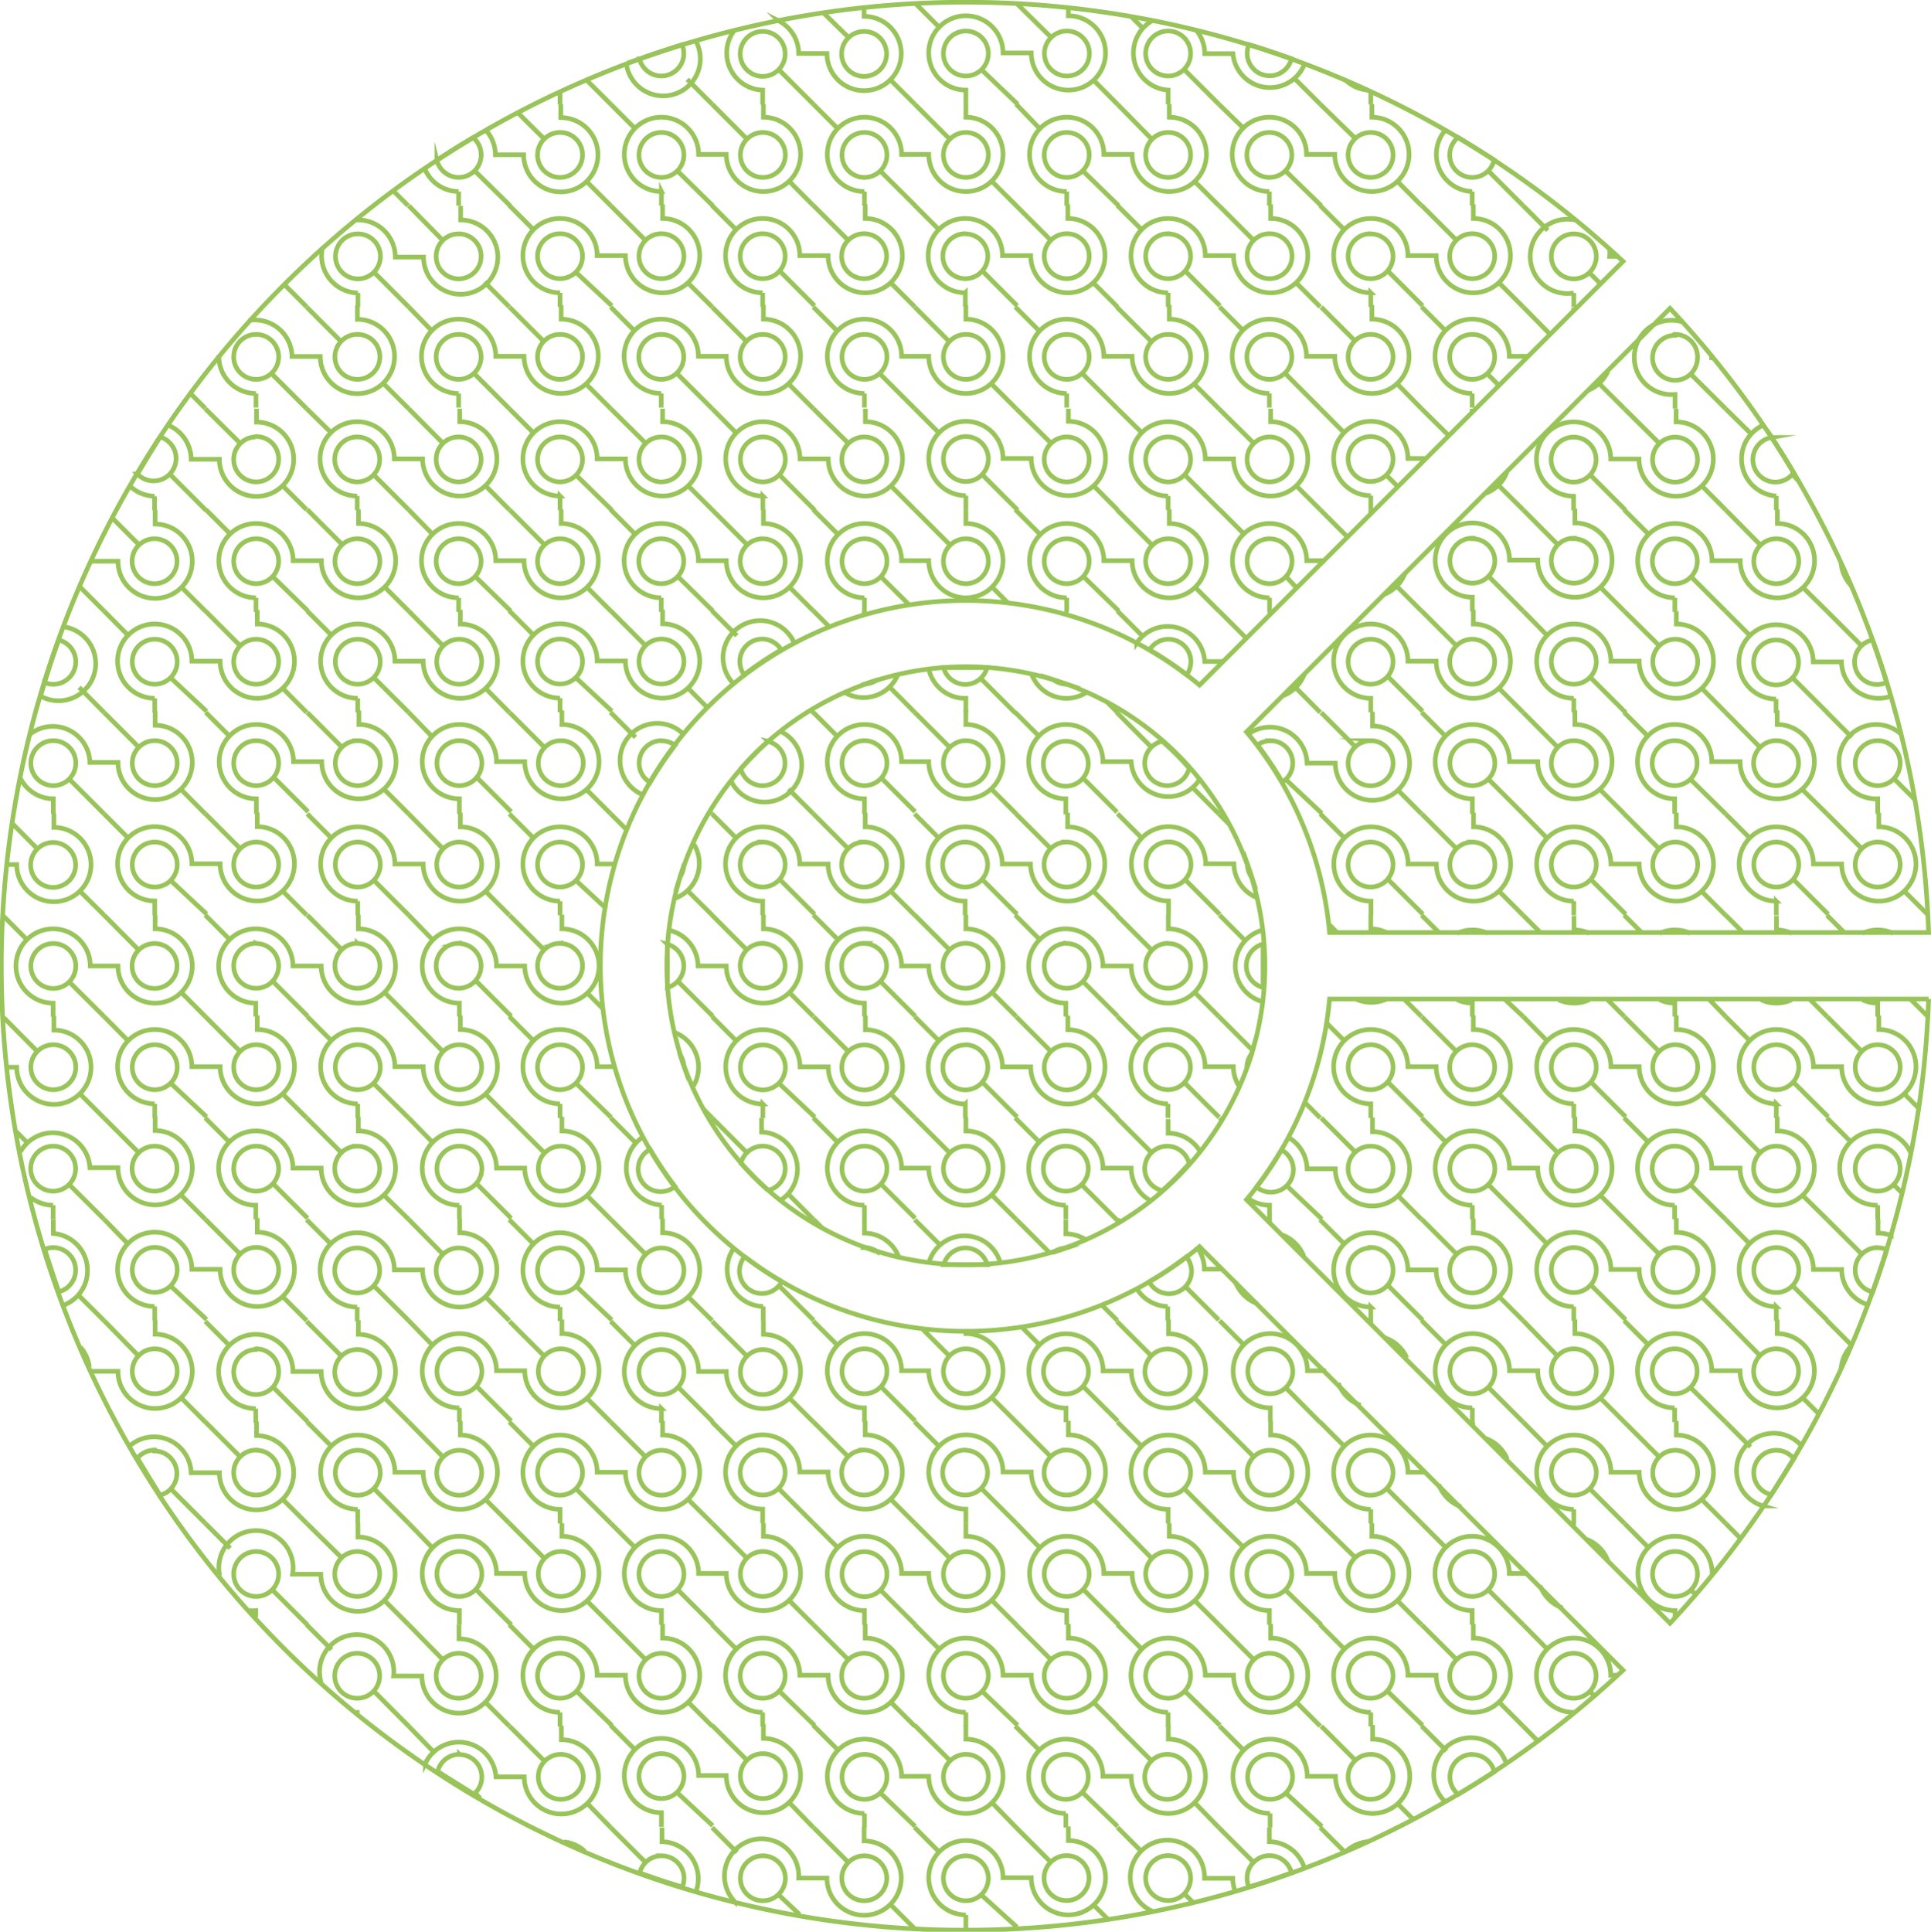 <svg xmlns="http://www.w3.org/2000/svg" viewBox="0 0 103.96 103.99"><defs><style>.cls-1,.cls-2{fill:none;stroke:#99c45a;stroke-miterlimit:22.93;stroke-width:0.25px;}.cls-1{fill-rule:evenodd;}</style></defs><title>green-big</title><g id="Слой_2" data-name="Слой 2"><g id="Layer_1" data-name="Layer 1"><path class="cls-1" d="M40.61,40.61A16.1,16.1,0,1,1,35.9,52a16,16,0,0,1,4.71-11.38Zm-25.3-25.3a51.87,51.87,0,0,1,72.07-1.24L64.58,36.88a19.67,19.67,0,1,0,0,30.23L87.38,89.91a51.87,51.87,0,0,1-72.07-74.6Zm74.6,1.29a51.68,51.68,0,0,1,13.92,33.6H71.58a19.58,19.58,0,0,0-4.47-10.8L89.91,16.6Zm13.92,37.18a51.67,51.67,0,0,1-13.92,33.6L67.11,64.58a19.58,19.58,0,0,0,4.47-10.8Z"/><path class="cls-1" d="M38.34,5.61,37,4.27m-2.57-1.1a1.21,1.21,0,1,0,2.29-.76q-1.16.36-2.29.76ZM30.15,5.61V4.93m3.57-1.5a2,2,0,1,0,3.73-1.24M32.88,5.61,31.57,4.3"/><path class="cls-1" d="M49.25,5.61,47.91,4.27M45.67,2,44.33.69m2.19,1a1.21,1.21,0,1,0,1.21,1.21,1.21,1.21,0,0,0-1.21-1.21Zm-5.46,0a1.21,1.21,0,1,0,1.21,1.21,1.21,1.21,0,0,0-1.21-1.21Zm0,3.94V4.85a2,2,0,0,1-1.52-3.22m2.36-.52A2,2,0,0,1,43,2.88h1.52a2,2,0,1,0,2-2V.41m-2.73,5.2L41.92,3.74"/><path class="cls-1" d="M60.16,5.61,58.83,4.27M56.58,2,54.75.2M50.59,1.49,49.29.19m8.15,1.48a1.21,1.21,0,1,0,1.21,1.21,1.21,1.21,0,0,0-1.21-1.21ZM52,1.67a1.21,1.21,0,1,0,1.21,1.21A1.21,1.21,0,0,0,52,1.67Zm0,3.94V4.85a2,2,0,1,1,2-2h1.52a2,2,0,1,0,2-2V.41m-2.73,5.2L52.83,3.74"/><path class="cls-1" d="M71.08,5.61,69.74,4.27M61.5,1.49,60.89.88M67.24,2.4a1.21,1.21,0,1,0,2.29.76q-1.13-.41-2.29-.76Zm-4.35-.73A1.21,1.21,0,1,0,64.1,2.88a1.21,1.21,0,0,0-1.21-1.21Zm0,3.94V4.85a2,2,0,0,1-.83-3.75m2.34.52a2,2,0,0,1,.46,1.27h1.52a2,2,0,0,0,3.86.54M65.62,5.61,63.75,3.74"/><path class="cls-1" d="M73.8,5.61V4.92m-.16-.07a2,2,0,0,1-1.19-.53"/><line class="cls-2" x1="16.51" y1="16.52" x2="15.31" y2="15.32"/><line class="cls-2" x1="21.97" y1="11.07" x2="21.17" y2="10.27"/><path class="cls-1" d="M27.42,16.52l-1.34-1.34m-2.25-2.25L22,11.07m2.73,1.52A1.21,1.21,0,1,0,25.9,13.8a1.2,1.2,0,0,0-1.21-1.21Zm-5.46,0a1.21,1.21,0,1,0,1.21,1.21,1.21,1.21,0,0,0-1.21-1.21Zm0,3.94v-.76a2,2,0,0,1-1.93-2.33m1.87-1.6h.07a2,2,0,0,1,2,2h1.52a2,2,0,1,0,2-2v-.76M22,16.52l-1.87-1.87"/><path class="cls-1" d="M32.88,11.07,31.54,9.73M29.3,7.48,27.87,6.06m2.28,1.07a1.21,1.21,0,1,0,1.21,1.21,1.2,1.2,0,0,0-1.21-1.21Zm-6.63,1.5a1.21,1.21,0,1,0,1.95-1.22q-1,.59-1.95,1.22Zm1.17,2.44v-.76a2,2,0,0,1-1.83-1.24M26.15,7a2,2,0,0,1,.52,1.33h1.52a2,2,0,1,0,2-2V5.61m-2.73,5.46L25.55,9.19"/><path class="cls-1" d="M38.34,16.52,37,15.19m-2.25-2.25-1.87-1.87M28.76,12.4l-1.34-1.34m8.19,1.52a1.21,1.21,0,1,0,1.21,1.21,1.21,1.21,0,0,0-1.21-1.21Zm-5.46,0a1.21,1.21,0,1,0,1.21,1.21,1.21,1.21,0,0,0-1.21-1.21Zm0,3.94v-.76a2,2,0,1,1,2-2h1.52a2,2,0,1,0,2-2v-.76m-2.73,5.46L31,14.65"/><path class="cls-1" d="M43.79,11.07,42.46,9.73M40.21,7.48,38.34,5.61M34.22,6.95,32.88,5.61m8.19,1.52a1.21,1.21,0,1,0,1.21,1.21,1.21,1.21,0,0,0-1.21-1.21Zm-5.46,0a1.21,1.21,0,1,0,1.21,1.21,1.21,1.21,0,0,0-1.21-1.21Zm0,3.94v-.76a2,2,0,1,1,2-2H39.1a2,2,0,1,0,2-2V5.61m-2.73,5.46L36.46,9.19"/><path class="cls-1" d="M49.25,16.52l-1.34-1.34m-2.25-2.25-1.87-1.87M39.67,12.4l-1.34-1.34m8.19,1.52a1.21,1.21,0,1,0,1.21,1.21,1.21,1.21,0,0,0-1.21-1.21Zm-5.46,0a1.21,1.21,0,1,0,1.21,1.21,1.21,1.21,0,0,0-1.21-1.21Zm0,3.94v-.76a2,2,0,1,1,2-2h1.52a2,2,0,1,0,2-2v-.76m-2.73,5.46-1.87-1.87"/><path class="cls-1" d="M54.71,11.07,53.37,9.73M51.12,7.48,49.25,5.61M45.13,6.95,43.79,5.61M52,7.13a1.21,1.21,0,1,0,1.21,1.21A1.21,1.21,0,0,0,52,7.13Zm-5.46,0a1.21,1.21,0,1,0,1.21,1.21,1.21,1.21,0,0,0-1.21-1.21Zm0,3.94v-.76a2,2,0,1,1,2-2H50a2,2,0,1,0,2-2V5.61m-2.73,5.46L47.38,9.19"/><path class="cls-1" d="M60.16,16.52l-1.34-1.34m-2.25-2.25-1.87-1.87M50.59,12.4l-1.34-1.34m8.18,1.52a1.21,1.21,0,1,0,1.21,1.21,1.2,1.2,0,0,0-1.21-1.21Zm-5.46,0a1.21,1.21,0,1,0,1.21,1.21A1.21,1.21,0,0,0,52,12.59Zm0,3.94v-.76a2,2,0,1,1,2-2h1.52a2,2,0,1,0,2-2v-.76m-2.73,5.46-1.87-1.87"/><path class="cls-1" d="M65.62,11.07,64.28,9.73M62,7.48,60.16,5.61M56,6.95,54.71,5.61m8.18,1.52A1.21,1.21,0,1,0,64.1,8.34a1.2,1.2,0,0,0-1.21-1.21Zm-5.46,0a1.21,1.21,0,1,0,1.21,1.21,1.21,1.21,0,0,0-1.21-1.21Zm0,3.94v-.76a2,2,0,1,1,2-2h1.52a2,2,0,1,0,2-2V5.61m-2.73,5.46L58.29,9.19"/><path class="cls-1" d="M71.08,16.52l-1.34-1.34m-2.25-2.25-1.87-1.87M61.5,12.4l-1.34-1.34m8.19,1.52a1.21,1.21,0,1,0,1.21,1.21,1.2,1.2,0,0,0-1.21-1.21Zm-5.46,0A1.21,1.21,0,1,0,64.1,13.8a1.21,1.21,0,0,0-1.21-1.21Zm0,3.94v-.76a2,2,0,1,1,2-2h1.52a2,2,0,1,0,2-2v-.76m-2.73,5.46-1.87-1.87"/><path class="cls-1" d="M76.53,11.07,75.2,9.73M73,7.48,71.08,5.61M67,6.95,65.62,5.61M73.8,7.13A1.21,1.21,0,1,0,75,8.34,1.2,1.2,0,0,0,73.8,7.13Zm-5.46,0a1.21,1.21,0,1,0,1.21,1.21,1.21,1.21,0,0,0-1.21-1.21Zm0,3.94v-.76a2,2,0,1,1,2-2h1.52a2,2,0,1,0,2-2V5.61m-2.73,5.46L69.2,9.19"/><path class="cls-1" d="M82,16.52l-1.34-1.34m-2.25-2.25-1.87-1.87M72.41,12.4l-1.34-1.34m8.19,1.52a1.21,1.21,0,1,0,1.21,1.21,1.21,1.21,0,0,0-1.21-1.21Zm-5.46,0A1.21,1.21,0,1,0,75,13.8a1.21,1.21,0,0,0-1.21-1.21Zm0,3.94v-.76a2,2,0,1,1,2-2h1.52a2,2,0,1,0,2-2v-.76m-2.73,5.46-1.87-1.87"/><path class="cls-1" d="M78.5,7.4a1.21,1.21,0,1,0,1.94,1.21Q79.49,8,78.5,7.4Zm.76,3.67v-.76A2,2,0,0,1,77.82,7M82,11.07,80.12,9.19"/><path class="cls-1" d="M83.33,12.4,82,11.07m2.73,1.52a1.21,1.21,0,1,0,1.21,1.21,1.21,1.21,0,0,0-1.21-1.21Zm0,3.94v-.76a2,2,0,1,1,0-3.94h.1m1.83,1.57a2,2,0,0,1,0,.4h.4m-.9,1.47-.62-.62"/><line class="cls-2" x1="11.05" y1="21.98" x2="10.26" y2="21.19"/><path class="cls-1" d="M16.51,27.44,15.17,26.1m-2.25-2.25L11.05,22m2.73,1.52A1.21,1.21,0,1,0,15,24.71a1.2,1.2,0,0,0-1.21-1.21Zm-6.38,2a1.21,1.21,0,1,0,1.22-2q-.63,1-1.22,2Zm.92,1.95v-.76A2,2,0,0,1,7,26.17m2.06-3.28a2,2,0,0,1,1.23,1.83h1.52a2,2,0,1,0,2-2V22m-2.73,5.46L9.18,25.56"/><path class="cls-1" d="M22,22l-1.34-1.34M18.38,18.4l-1.87-1.87M19.24,18a1.21,1.21,0,1,0,1.21,1.21A1.2,1.2,0,0,0,19.24,18Zm-5.46,0A1.21,1.21,0,1,0,15,19.25,1.21,1.21,0,0,0,13.78,18Zm0,3.94v-.76a2,2,0,0,1-2-2s0,0,0-.06m1.61-1.87a2,2,0,0,1,2.33,1.94h1.52a2,2,0,1,0,2-2v-.76M16.51,22l-1.87-1.87"/><path class="cls-1" d="M27.42,27.44,26.09,26.1m-2.25-2.25L22,22m-4.12,1.34L16.51,22m8.18,1.52a1.21,1.21,0,1,0,1.21,1.21,1.21,1.21,0,0,0-1.21-1.21Zm-5.46,0a1.21,1.21,0,1,0,1.21,1.21,1.21,1.21,0,0,0-1.21-1.21Zm0,3.94v-.76a2,2,0,1,1,2-2h1.52a2,2,0,1,0,2-2V22M22,27.44l-1.87-1.87"/><path class="cls-1" d="M32.88,22l-1.34-1.34M29.3,18.4l-1.87-1.87M23.3,17.86,22,16.52M30.15,18a1.21,1.21,0,1,0,1.21,1.21A1.2,1.2,0,0,0,30.15,18Zm-5.46,0a1.21,1.21,0,1,0,1.21,1.21A1.21,1.21,0,0,0,24.69,18Zm0,3.94v-.76a2,2,0,1,1,2-2h1.52a2,2,0,1,0,2-2v-.76M27.42,22l-1.87-1.87"/><path class="cls-1" d="M38.34,27.44,37,26.1m-2.25-2.25L32.88,22m-4.12,1.34L27.42,22m8.19,1.52a1.21,1.21,0,1,0,1.21,1.21,1.21,1.21,0,0,0-1.21-1.21Zm-5.46,0a1.21,1.21,0,1,0,1.21,1.21,1.21,1.21,0,0,0-1.21-1.21Zm0,3.94v-.76a2,2,0,1,1,2-2h1.52a2,2,0,1,0,2-2V22m-2.73,5.46L31,25.56"/><path class="cls-1" d="M43.79,22l-1.34-1.34M40.21,18.4l-1.87-1.87m-4.12,1.34-1.34-1.34M41.06,18a1.21,1.21,0,1,0,1.21,1.21A1.21,1.21,0,0,0,41.06,18Zm-5.46,0a1.21,1.21,0,1,0,1.21,1.21A1.21,1.21,0,0,0,35.61,18Zm0,3.94v-.76a2,2,0,1,1,2-2H39.1a2,2,0,1,0,2-2v-.76M38.34,22l-1.87-1.87"/><path class="cls-1" d="M49.25,27.44,47.91,26.1m-2.25-2.25L43.79,22m-4.12,1.34L38.34,22m8.19,1.52a1.21,1.21,0,1,0,1.21,1.21,1.21,1.21,0,0,0-1.21-1.21Zm-5.46,0a1.21,1.21,0,1,0,1.21,1.21,1.21,1.21,0,0,0-1.21-1.21Zm0,3.94v-.76a2,2,0,1,1,2-2h1.52a2,2,0,1,0,2-2V22m-2.73,5.46-1.87-1.87"/><path class="cls-1" d="M54.71,22l-1.34-1.34M51.12,18.4l-1.87-1.87m-4.12,1.34-1.34-1.34M52,18a1.21,1.21,0,1,0,1.21,1.21A1.2,1.2,0,0,0,52,18Zm-5.46,0a1.21,1.21,0,1,0,1.21,1.21A1.21,1.21,0,0,0,46.52,18Zm0,3.94v-.76a2,2,0,1,1,2-2H50a2,2,0,1,0,2-2v-.76M49.25,22l-1.87-1.87"/><path class="cls-1" d="M60.16,27.44,58.83,26.1m-2.25-2.25L54.71,22m-4.12,1.34L49.25,22m8.18,1.52a1.21,1.21,0,1,0,1.21,1.21,1.21,1.21,0,0,0-1.21-1.21ZM52,23.5a1.21,1.21,0,1,0,1.21,1.21A1.21,1.21,0,0,0,52,23.5Zm0,3.94v-.76a2,2,0,1,1,2-2h1.52a2,2,0,1,0,2-2V22m-2.73,5.46-1.87-1.87"/><path class="cls-1" d="M65.62,22l-1.34-1.34M62,18.4l-1.87-1.87M56,17.86l-1.34-1.34M62.89,18a1.21,1.21,0,1,0,1.21,1.21A1.21,1.21,0,0,0,62.89,18Zm-5.46,0a1.21,1.21,0,1,0,1.21,1.21A1.21,1.21,0,0,0,57.43,18Zm0,3.94v-.76a2,2,0,1,1,2-2h1.52a2,2,0,1,0,2-2v-.76M60.16,22l-1.87-1.87"/><path class="cls-1" d="M71.08,27.44,69.74,26.1m-2.25-2.25L65.62,22M61.5,23.32,60.16,22m8.19,1.52a1.21,1.21,0,1,0,1.21,1.21,1.21,1.21,0,0,0-1.21-1.21Zm-5.46,0a1.21,1.21,0,1,0,1.21,1.21,1.21,1.21,0,0,0-1.21-1.21Zm0,3.94v-.76a2,2,0,1,1,2-2h1.52a2,2,0,1,0,2-2V22m-2.73,5.46-1.87-1.87"/><path class="cls-1" d="M76.53,22,75.2,20.64M73,18.4l-1.87-1.87M67,17.86l-1.34-1.34M73.8,18A1.21,1.21,0,1,0,75,19.25,1.21,1.21,0,0,0,73.8,18Zm-5.46,0a1.21,1.21,0,1,0,1.21,1.21A1.21,1.21,0,0,0,68.35,18Zm0,3.94v-.76a2,2,0,1,1,2-2h1.52a2,2,0,1,0,2-2v-.76M71.08,22,69.2,20.11"/><path class="cls-1" d="M82,27.44,80.65,26.1M78,23.45,76.53,22m-4.12,1.34L71.08,22M73.8,23.5A1.21,1.21,0,1,0,75,24.71,1.21,1.21,0,0,0,73.8,23.5Zm0,3.94v-.76a2,2,0,1,1,2-2h1M80,26.55a2,2,0,0,0,1.13-1.13M79.26,22.2V22m-4,4.2-.62-.62"/><path class="cls-1" d="M87.45,22l-1.34-1.34M83.46,18,82,16.52m-4.12,1.34-1.34-1.34M79.26,18a1.21,1.21,0,1,0,1.21,1.21A1.21,1.21,0,0,0,79.26,18Zm0,3.94v-.76a2,2,0,1,1,2-2h1m3.22,1.84A2,2,0,0,0,86.56,20m-1.84-3.22v-.21m-4,4.2-.62-.62"/><path class="cls-1" d="M92.9,27.44,91.57,26.1m-2.25-2.25L87.45,22m-4.12,1.34-.06-.06m6.91.25a1.21,1.21,0,1,0,1.21,1.21,1.21,1.21,0,0,0-1.21-1.21Zm-5.46,0a1.21,1.21,0,1,0,1.21,1.21,1.21,1.21,0,0,0-1.21-1.21Zm0,3.94v-.76a2,2,0,1,1,2-2h1.52a2,2,0,1,0,2-2V22m-2.73,5.46-1.87-1.87"/><path class="cls-1" d="M88.78,17.86l-.06-.06m1.46.25a1.21,1.21,0,1,0,1.21,1.21A1.21,1.21,0,0,0,90.18,18Zm0,3.94v-.76a2,2,0,1,1,.4-3.9m1.57,1.82s0,.07,0,.11h.08M92.9,22,91,20.11"/><path class="cls-1" d="M94.24,23.32,92.9,22m2.46,1.55a1.21,1.21,0,1,0,1.12,2l.09-.1q-.59-1-1.21-1.94Zm.27,3.91v-.76a2,2,0,0,1-.71-3.81m1.92,3-.36-.36"/><path class="cls-1" d="M5.6,38.35,4.26,37M2.4,36.74a1.21,1.21,0,1,0,.76-2.29q-.41,1.13-.76,2.29Zm-.22.73a2,2,0,1,0,1.24-3.73"/><path class="cls-1" d="M11.05,32.89,9.72,31.56M7.47,29.31,6.05,27.89M8.32,29a1.21,1.21,0,1,0,1.21,1.21A1.21,1.21,0,0,0,8.32,29Zm-3.4,1.21H6.35a2,2,0,1,0,2-2v-.76M5.6,32.89l-1.3-1.3"/><path class="cls-1" d="M16.51,38.35,15.17,37m-2.25-2.25-1.87-1.87M6.93,34.23,5.6,32.89m8.19,1.52A1.21,1.21,0,1,0,15,35.62a1.21,1.21,0,0,0-1.21-1.21Zm-5.46,0a1.21,1.21,0,1,0,1.21,1.21,1.21,1.21,0,0,0-1.21-1.21Zm0,3.94v-.76a2,2,0,1,1,2-2h1.52a2,2,0,1,0,2-2v-.76m-2.73,5.46L9.18,36.48"/><path class="cls-1" d="M22,32.89l-1.34-1.34m-2.25-2.25-1.87-1.87m-4.12,1.34-1.34-1.34M19.24,29a1.21,1.21,0,1,0,1.21,1.21A1.21,1.21,0,0,0,19.24,29Zm-5.46,0A1.21,1.21,0,1,0,15,30.17,1.21,1.21,0,0,0,13.78,29Zm0,3.94v-.76a2,2,0,1,1,2-2h1.52a2,2,0,1,0,2-2v-.76m-2.73,5.46L14.64,31"/><path class="cls-1" d="M27.42,38.35,26.09,37m-2.25-2.25L22,32.89m-4.12,1.34-1.34-1.34m8.18,1.52a1.21,1.21,0,1,0,1.21,1.21,1.21,1.21,0,0,0-1.21-1.21Zm-5.46,0a1.21,1.21,0,1,0,1.21,1.21,1.21,1.21,0,0,0-1.21-1.21Zm0,3.94v-.76a2,2,0,1,1,2-2h1.52a2,2,0,1,0,2-2v-.76M22,38.35l-1.87-1.87"/><path class="cls-1" d="M32.88,32.89l-1.34-1.34M29.3,29.31l-1.87-1.87M23.3,28.77,22,27.44M30.15,29a1.21,1.21,0,1,0,1.21,1.21A1.2,1.2,0,0,0,30.15,29Zm-5.46,0a1.21,1.21,0,1,0,1.21,1.21A1.21,1.21,0,0,0,24.69,29Zm0,3.94v-.76a2,2,0,1,1,2-2h1.52a2,2,0,1,0,2-2v-.76m-2.73,5.46L25.55,31"/><path class="cls-1" d="M38.08,38.09,37,37m-2.25-2.25-1.87-1.87m-4.12,1.34-1.34-1.34m8.19,1.52a1.21,1.21,0,1,0,1.21,1.21,1.21,1.21,0,0,0-1.21-1.21Zm-5.46,0a1.21,1.21,0,1,0,1.21,1.21,1.21,1.21,0,0,0-1.21-1.21Zm0,3.94v-.76a2,2,0,1,1,2-2h1.52a2,2,0,1,0,2-2v-.76m-2.73,5.46L31,36.48"/><path class="cls-1" d="M43.79,32.89l-1.34-1.34m-2.25-2.25-1.87-1.87m-4.12,1.34-1.34-1.34M41.06,29a1.21,1.21,0,1,0,1.21,1.21A1.21,1.21,0,0,0,41.06,29Zm-5.46,0a1.21,1.21,0,1,0,1.21,1.21A1.21,1.21,0,0,0,35.61,29Zm0,3.94v-.76a2,2,0,1,1,2-2H39.1a2,2,0,1,0,2-2v-.76m-2.73,5.46L36.46,31"/><path class="cls-1" d="M49.25,38.35,47.91,37m-3.27-3.27-.85-.85m-4.12,1.34-1.34-1.34m8.24,3.94.63-.21a1.2,1.2,0,0,1-.63.21Zm-5.51-2.42a1.21,1.21,0,0,0-1,1.92,19.68,19.68,0,0,1,2-1.34,1.21,1.21,0,0,0-1-.58Zm-1.57,2.4a2,2,0,1,1,3.27-2.19m2.69,2.65a2,2,0,0,0,2.91-1M46.52,33.1v-.2m-2.73,5.46-.13-.13"/><path class="cls-1" d="M54.27,32.46l-.9-.9m-2.25-2.25-1.87-1.87m-4.12,1.34-1.34-1.34M52,29a1.21,1.21,0,1,0,1.21,1.21A1.21,1.21,0,0,0,52,29Zm-5.46,0a1.21,1.21,0,1,0,1.21,1.21A1.21,1.21,0,0,0,46.52,29Zm0,3.94v-.76a2,2,0,1,1,2-2H50a2,2,0,1,0,2-2v-.76m-3.06,5.13L47.38,31"/><path class="cls-1" d="M60.16,38.35l-.53-.53m-8.82-1.88q.59,0,1.18,0t1.15,0a1.21,1.21,0,0,1-2.34,0Zm5.92.66.69.23a1.2,1.2,0,0,1-.69-.23ZM52,38.35v-.76A2,2,0,0,1,50,36m5.54.29a2,2,0,0,0,2.93,1m-1.08-4.18v-.19m-2.73,5.46-1.87-1.87"/><path class="cls-1" d="M65.62,32.89l-1.34-1.34M62,29.31l-1.87-1.87M56,28.77l-1.34-1.34M62.89,29a1.21,1.21,0,1,0,1.21,1.21A1.2,1.2,0,0,0,62.89,29Zm-5.46,0a1.21,1.21,0,1,0,1.21,1.21A1.21,1.21,0,0,0,57.43,29Zm0,3.94v-.76a2,2,0,1,1,2-2h1.52a2,2,0,1,0,2-2v-.76m-2.73,5.46L58.29,31"/><path class="cls-1" d="M71.08,38.35,69.74,37m-2.65-2.65-1.47-1.47M61.5,34.23l-1.34-1.34m2.73,1.52a1.21,1.21,0,0,0-1,.57,19.73,19.73,0,0,1,2,1.34,1.21,1.21,0,0,0-1-1.91Zm-1.69.2a2,2,0,0,1,3.66,1h1m3.22,1.84a2,2,0,0,0,1.13-1.13m-1.84-3.22v-.21"/><path class="cls-1" d="M76.53,32.89,75.2,31.56m-2.65-2.65-1.47-1.47M67,28.77l-1.34-1.34M68.35,29a1.21,1.21,0,1,0,1.21,1.21A1.21,1.21,0,0,0,68.35,29Zm0,3.94v-.76a2,2,0,1,1,2-2h1M74.51,32a2,2,0,0,0,1.13-1.13M73.8,27.65v-.21m-4,4.2L69.2,31"/><path class="cls-1" d="M82,38.35,80.65,37m-2.25-2.25-1.87-1.87m-4.12,1.34-.06-.06m6.91.25a1.21,1.21,0,1,0,1.21,1.21,1.21,1.21,0,0,0-1.21-1.21Zm-5.46,0A1.21,1.21,0,1,0,75,35.62a1.21,1.21,0,0,0-1.21-1.21Zm0,3.94v-.76a2,2,0,1,1,2-2h1.52a2,2,0,1,0,2-2v-.76m-2.73,5.46-1.87-1.87"/><path class="cls-1" d="M87.45,32.9l-1.34-1.34m-2.25-2.25L82,27.44m-4.12,1.34-.06-.06m6.91.25a1.21,1.21,0,1,0,1.21,1.21A1.21,1.21,0,0,0,84.72,29Zm-5.46,0a1.21,1.21,0,1,0,1.21,1.21A1.21,1.21,0,0,0,79.26,29Zm0,3.94v-.76a2,2,0,1,1,2-2h1.52a2,2,0,1,0,2-2v-.76M82,32.89,80.12,31"/><path class="cls-1" d="M92.9,38.35,91.57,37m-2.25-2.25L87.45,32.9m-4.12,1.34L82,32.89m8.19,1.52a1.21,1.21,0,1,0,1.21,1.21,1.21,1.21,0,0,0-1.21-1.21Zm-5.46,0a1.21,1.21,0,1,0,1.21,1.21,1.21,1.21,0,0,0-1.21-1.21Zm0,3.94v-.76a2,2,0,1,1,2-2h1.52a2,2,0,1,0,2-2V32.9m-2.73,5.46-1.87-1.87"/><path class="cls-1" d="M98.36,32.9,97,31.56m-2.25-2.25L92.9,27.44m-4.12,1.34-1.34-1.34M95.63,29a1.21,1.21,0,1,0,1.21,1.21A1.21,1.21,0,0,0,95.63,29Zm-5.46,0a1.21,1.21,0,1,0,1.21,1.21A1.21,1.21,0,0,0,90.18,29Zm0,3.94v-.76a2,2,0,1,1,2-2h1.52a2,2,0,1,0,2-2v-.76M92.9,32.9,91,31"/><path class="cls-1" d="M100.23,34.77,98.36,32.9m-4.12,1.34L92.9,32.9m7.91,1.55a1.21,1.21,0,1,0,.76,2.28q-.35-1.15-.76-2.28Zm-5.19,0a1.21,1.21,0,1,0,1.21,1.21,1.21,1.21,0,0,0-1.21-1.21Zm0,3.94v-.76a2,2,0,1,1,2-2h1.52a2,2,0,0,0,2.68,1.84m-3.44.89-1.87-1.87"/><path class="cls-1" d="M99.67,31.53a2,2,0,0,1-.55-1.23"/><path class="cls-1" d="M5.6,49.26,4.26,47.93M2,45.68.68,44.35m2.18,1a1.21,1.21,0,1,0,1.21,1.21,1.21,1.21,0,0,0-1.21-1.21ZM.41,46.54H.9a2,2,0,1,0,2-2v-.76"/><path class="cls-1" d="M11.05,43.81,9.72,42.47M7.47,40.22,5.6,38.35m2.73,1.52a1.21,1.21,0,1,0,1.21,1.21,1.21,1.21,0,0,0-1.21-1.21Zm-5.46,0a1.21,1.21,0,1,0,1.21,1.21,1.21,1.21,0,0,0-1.21-1.21Zm0,3.94V43a2,2,0,0,1-1.77-1.1m.53-2.39a2,2,0,0,1,3.21,1.53H6.35a2,2,0,1,0,2-2v-.76M5.6,43.81,3.72,41.93"/><path class="cls-1" d="M16.51,49.26l-1.34-1.34m-2.25-2.25-1.87-1.87M6.93,45.14,5.6,43.81m8.19,1.52A1.21,1.21,0,1,0,15,46.54a1.2,1.2,0,0,0-1.21-1.21Zm-5.46,0a1.21,1.21,0,1,0,1.21,1.21,1.21,1.21,0,0,0-1.21-1.21Zm0,3.94V48.5a2,2,0,1,1,2-2h1.52a2,2,0,1,0,2-2v-.76m-2.73,5.46L9.18,47.39"/><path class="cls-1" d="M22,43.81l-1.34-1.34m-2.25-2.25-1.87-1.87m-4.12,1.34-1.34-1.34m8.18,1.52a1.21,1.21,0,1,0,1.21,1.21,1.21,1.21,0,0,0-1.21-1.21Zm-5.46,0A1.21,1.21,0,1,0,15,41.08a1.21,1.21,0,0,0-1.21-1.21Zm0,3.94V43a2,2,0,1,1,2-2h1.52a2,2,0,1,0,2-2v-.76m-2.73,5.46-1.87-1.87"/><path class="cls-1" d="M27.42,49.26l-1.34-1.34m-2.25-2.25L22,43.81m-4.12,1.34-1.34-1.34m8.18,1.52a1.21,1.21,0,1,0,1.21,1.21,1.21,1.21,0,0,0-1.21-1.21Zm-5.46,0a1.21,1.21,0,1,0,1.21,1.21,1.21,1.21,0,0,0-1.21-1.21Zm0,3.94v-.76a2,2,0,1,1,2-2h1.52a2,2,0,1,0,2-2v-.76M22,49.26l-1.87-1.87"/><path class="cls-1" d="M32.88,43.81l-1.34-1.34M29.3,40.22l-1.87-1.87M23.3,39.69,22,38.35m8.19,1.52a1.21,1.21,0,1,0,1.21,1.21,1.2,1.2,0,0,0-1.21-1.21Zm-5.46,0a1.21,1.21,0,1,0,1.21,1.21,1.21,1.21,0,0,0-1.21-1.21Zm0,3.94V43a2,2,0,1,1,2-2h1.52a2,2,0,1,0,2-2v-.76m-2.73,5.46-1.87-1.87"/><path class="cls-1" d="M38.34,49.26,37,47.93m-3.26-3.26-.86-.86m-4.12,1.34-1.34-1.34m9.2,3.38q.09-.29.19-.57a1.2,1.2,0,0,1-.19.57Zm-6.47-1.86a1.21,1.21,0,1,0,1.21,1.21,1.21,1.21,0,0,0-1.21-1.21Zm0,3.94v-.76a2,2,0,1,1,2-2h1m3.21,1.84a2,2,0,0,0,1-2.9m-4.71,3.47L31,47.39"/><path class="cls-1" d="M43.79,43.81l-1.34-1.34m-8.24-2.78-1.34-1.34m7.73,2.26q.36-.36.75-.7a1.21,1.21,0,1,1-1.47,1.47q.35-.4.72-.77Zm-5-.74A1.21,1.21,0,0,0,35,42.12a19.72,19.72,0,0,1,1.34-2,1.2,1.2,0,0,0-.72-.24Zm-1,2.91a2,2,0,1,1,2.18-3.27M39.34,42A2,2,0,1,0,42,39.36m-3.68,4.45-.13-.13"/><path class="cls-1" d="M49.25,49.27l-1.34-1.34m-2.25-2.25-1.87-1.87m-4.12,1.34-1.34-1.34m8.19,1.52a1.21,1.21,0,1,0,1.21,1.21,1.21,1.21,0,0,0-1.21-1.21Zm-5.46,0a1.21,1.21,0,1,0,1.21,1.21,1.21,1.21,0,0,0-1.21-1.21Zm0,3.94v-.76a2,2,0,1,1,2-2h1.52a2,2,0,1,0,2-2v-.76m-2.73,5.46-1.87-1.87"/><path class="cls-1" d="M54.71,43.81l-1.34-1.34m-2.25-2.25-1.87-1.87m-4.12,1.34-1.34-1.34M52,39.87a1.21,1.21,0,1,0,1.21,1.21A1.21,1.21,0,0,0,52,39.87Zm-5.46,0a1.21,1.21,0,1,0,1.21,1.21,1.21,1.21,0,0,0-1.21-1.21Zm0,3.94V43a2,2,0,1,1,2-2H50a2,2,0,1,0,2-2v-.76m-2.73,5.46-1.87-1.87"/><path class="cls-1" d="M60.16,49.27l-1.34-1.34m-2.25-2.25-1.87-1.87m-4.12,1.34-1.34-1.34m8.18,1.52a1.21,1.21,0,1,0,1.21,1.21,1.21,1.21,0,0,0-1.21-1.21Zm-5.46,0a1.21,1.21,0,1,0,1.21,1.21A1.21,1.21,0,0,0,52,45.33Zm0,3.94v-.76a2,2,0,1,1,2-2h1.52a2,2,0,1,0,2-2v-.76m-2.73,5.46-1.87-1.87"/><path class="cls-1" d="M65.62,43.81l-1.34-1.34M62,40.23l-1.87-1.87M56,39.69l-1.34-1.34m7.91,1.55q.39.34.76.71t.69.74a1.21,1.21,0,1,1-1.45-1.45Zm-5.19,0a1.21,1.21,0,1,0,1.21,1.21,1.21,1.21,0,0,0-1.21-1.21Zm0,3.94V43a2,2,0,1,1,2-2h1.52a2,2,0,0,0,3.7.93m-4.46,1.79-1.87-1.87"/><path class="cls-1" d="M66.17,44.36l-.55-.55M61.5,45.14l-1.34-1.34m7,2.72q.13.37.25.74a1.2,1.2,0,0,1-.25-.73Zm-4.25-1.2a1.21,1.21,0,1,0,1.21,1.21,1.21,1.21,0,0,0-1.21-1.21Zm0,3.94v-.76a2,2,0,1,1,2-2h1.52a2,2,0,0,0,1.31,1.85m-2.07.87-1.87-1.87"/><path class="cls-1" d="M76.53,43.81,75.2,42.47M73,40.23l-1.87-1.87m2.73,1.52A1.21,1.21,0,1,0,75,41.08a1.21,1.21,0,0,0-1.21-1.21Zm-5.46,0a1.2,1.2,0,0,0-.7.22,19.68,19.68,0,0,1,1.34,2,1.21,1.21,0,0,0-.65-2.23Zm-1.17-.38a2,2,0,0,1,3.14,1.58h1.52a2,2,0,1,0,2-2v-.76m-2.73,5.46L69.2,41.94"/><path class="cls-1" d="M82,49.27l-1.34-1.34m-2.25-2.25-1.87-1.87m-4.12,1.34-1.34-1.34m8.19,1.52a1.21,1.21,0,1,0,1.21,1.21,1.21,1.21,0,0,0-1.21-1.21Zm-5.46,0A1.21,1.21,0,1,0,75,46.54a1.21,1.21,0,0,0-1.21-1.21Zm0,3.94v-.76a2,2,0,1,1,2-2h1.52a2,2,0,1,0,2-2v-.76m-2.73,5.46-1.87-1.87"/><path class="cls-1" d="M87.45,43.81l-1.34-1.34m-2.25-2.25L82,38.35m-4.12,1.34-1.34-1.34m8.19,1.52a1.21,1.21,0,1,0,1.21,1.21,1.21,1.21,0,0,0-1.21-1.21Zm-5.46,0a1.21,1.21,0,1,0,1.21,1.21,1.21,1.21,0,0,0-1.21-1.21Zm0,3.94V43a2,2,0,1,1,2-2h1.52a2,2,0,1,0,2-2v-.76M82,43.81l-1.87-1.87"/><path class="cls-1" d="M92.9,49.27l-1.34-1.34m-2.25-2.25-1.87-1.87m-4.12,1.34L82,43.81m8.19,1.52a1.21,1.21,0,1,0,1.21,1.21,1.2,1.2,0,0,0-1.21-1.21Zm-5.46,0a1.21,1.21,0,1,0,1.21,1.21,1.21,1.21,0,0,0-1.21-1.21Zm0,3.94v-.76a2,2,0,1,1,2-2h1.52a2,2,0,1,0,2-2v-.76m-2.73,5.46-1.87-1.87"/><path class="cls-1" d="M98.36,43.81,97,42.47m-2.25-2.25L92.9,38.35m-4.12,1.34-1.34-1.34m8.18,1.52a1.21,1.21,0,1,0,1.21,1.21,1.2,1.2,0,0,0-1.21-1.21Zm-5.46,0a1.21,1.21,0,1,0,1.21,1.21,1.21,1.21,0,0,0-1.21-1.21Zm0,3.94V43a2,2,0,1,1,2-2h1.52a2,2,0,1,0,2-2v-.76M92.9,43.81,91,41.94"/><path class="cls-1" d="M103.79,49.24l-1.31-1.31m-2.25-2.25-1.87-1.87m-4.12,1.34L92.9,43.81m8.19,1.52a1.21,1.21,0,1,0,1.21,1.21,1.2,1.2,0,0,0-1.21-1.21Zm-5.46,0a1.21,1.21,0,1,0,1.21,1.21,1.21,1.21,0,0,0-1.21-1.21Zm0,3.94v-.76a2,2,0,1,1,2-2h1.52a2,2,0,1,0,2-2v-.76m-2.73,5.46-1.87-1.87"/><path class="cls-1" d="M99.7,39.69l-1.34-1.34m2.73,1.52a1.21,1.21,0,1,0,1.21,1.21,1.21,1.21,0,0,0-1.21-1.21Zm0,3.94V43a2,2,0,1,1,1.28-3.46m.73,3.51-1.16-1.16"/><path class="cls-1" d="M5.6,60.18,4.26,58.84M2,56.59.2,54.78m2.67,1.46a1.21,1.21,0,1,0,1.21,1.21,1.21,1.21,0,0,0-1.21-1.21ZM.41,57.45H.9a2,2,0,1,0,2-2v-.76"/><path class="cls-1" d="M11.05,54.72,9.72,53.38M7.47,51.14,5.6,49.26M1.47,50.6.19,49.32m8.13,1.47A1.21,1.21,0,1,0,9.53,52a1.21,1.21,0,0,0-1.21-1.21Zm-5.46,0A1.21,1.21,0,1,0,4.08,52a1.21,1.21,0,0,0-1.21-1.21Zm0,3.94V54a2,2,0,1,1,2-2H6.35a2,2,0,1,0,2-2v-.76M5.6,54.72,3.72,52.85"/><path class="cls-1" d="M16.51,60.18l-1.34-1.34m-2.25-2.25-1.87-1.87M6.93,56.06,5.6,54.72m8.19,1.52A1.21,1.21,0,1,0,15,57.45a1.2,1.2,0,0,0-1.21-1.21Zm-5.46,0a1.21,1.21,0,1,0,1.21,1.21,1.21,1.21,0,0,0-1.21-1.21Zm0,3.94v-.76a2,2,0,1,1,2-2h1.52a2,2,0,1,0,2-2v-.76m-2.73,5.46L9.18,58.3"/><path class="cls-1" d="M22,54.72l-1.34-1.34m-2.25-2.25-1.87-1.87M12.39,50.6l-1.34-1.34m8.18,1.52A1.21,1.21,0,1,0,20.45,52a1.21,1.21,0,0,0-1.21-1.21Zm-5.46,0A1.21,1.21,0,1,0,15,52a1.21,1.21,0,0,0-1.21-1.21Zm0,3.94V54a2,2,0,1,1,2-2h1.52a2,2,0,1,0,2-2v-.76m-2.73,5.46-1.87-1.87"/><path class="cls-1" d="M27.42,60.18l-1.34-1.34m-2.25-2.25L22,54.72m-4.12,1.34-1.34-1.34m8.18,1.52a1.21,1.21,0,1,0,1.21,1.21,1.21,1.21,0,0,0-1.21-1.21Zm-5.46,0a1.21,1.21,0,1,0,1.21,1.21,1.21,1.21,0,0,0-1.21-1.21Zm0,3.94v-.76a2,2,0,1,1,2-2h1.52a2,2,0,1,0,2-2v-.76M22,60.18,20.09,58.3"/><path class="cls-1" d="M32.46,54.3l-.92-.92M29.3,51.14l-1.87-1.87M23.3,50.6,22,49.26m8.19,1.52A1.21,1.21,0,1,0,31.36,52a1.2,1.2,0,0,0-1.21-1.21Zm-5.46,0A1.21,1.21,0,1,0,25.9,52a1.21,1.21,0,0,0-1.21-1.21Zm0,3.94V54a2,2,0,1,1,2-2h1.52a2,2,0,1,0,2-2v-.76m-2.73,5.46-1.87-1.87"/><path class="cls-1" d="M38.34,60.18l-.48-.48m-9.1-3.64-1.34-1.34m9.39,2.64q-.1-.28-.19-.57a1.2,1.2,0,0,1,.19.57Zm-6.66-1.12a1.21,1.21,0,1,0,1.21,1.21,1.21,1.21,0,0,0-1.21-1.21Zm0,3.94v-.76a2,2,0,1,1,2-2h1m4.17,1.06a2,2,0,0,0-1-2.9m-3.42,4.57L31,58.3"/><path class="cls-1" d="M43.79,54.72l-1.34-1.34m-2.25-2.25-1.87-1.87m2.73,1.52A1.21,1.21,0,1,0,42.27,52a1.21,1.21,0,0,0-1.21-1.21Zm-5.13,2.37q0-.58,0-1.16t0-1.16a1.21,1.21,0,0,1,0,2.33ZM36,50.07A2,2,0,0,1,37.58,52H39.1a2,2,0,1,0,2-2v-.76m-2.73,5.46-1.87-1.87"/><path class="cls-1" d="M49.25,60.18l-1.34-1.34M45.67,56.6l-1.87-1.87m-4.12,1.34-1.34-1.34m8.19,1.52a1.21,1.21,0,1,0,1.21,1.21,1.21,1.21,0,0,0-1.21-1.21Zm-5.46,0a1.21,1.21,0,1,0,1.21,1.21,1.21,1.21,0,0,0-1.21-1.21Zm0,3.94v-.76a2,2,0,1,1,2-2h1.52a2,2,0,1,0,2-2v-.76m-2.73,5.46L41.92,58.3"/><path class="cls-1" d="M54.71,54.72l-1.34-1.34m-2.25-2.25-1.87-1.87M45.13,50.6l-1.34-1.34M52,50.78A1.21,1.21,0,1,0,53.19,52,1.2,1.2,0,0,0,52,50.78Zm-5.46,0A1.21,1.21,0,1,0,47.73,52a1.21,1.21,0,0,0-1.21-1.21Zm0,3.94V54a2,2,0,1,1,2-2H50a2,2,0,1,0,2-2v-.76m-2.73,5.46-1.87-1.87"/><path class="cls-1" d="M60.16,60.18l-1.34-1.34M56.58,56.6l-1.87-1.87m-4.12,1.34-1.34-1.34m8.18,1.52a1.21,1.21,0,1,0,1.21,1.21,1.2,1.2,0,0,0-1.21-1.21Zm-5.46,0a1.21,1.21,0,1,0,1.21,1.21A1.21,1.21,0,0,0,52,56.24Zm0,3.94v-.76a2,2,0,1,1,2-2h1.52a2,2,0,1,0,2-2v-.76m-2.73,5.46-1.87-1.87"/><path class="cls-1" d="M65.62,54.72l-1.34-1.34M62,51.14l-1.87-1.87M56,50.6l-1.34-1.34m8.18,1.52A1.21,1.21,0,1,0,64.1,52a1.2,1.2,0,0,0-1.21-1.21Zm-5.46,0A1.21,1.21,0,1,0,58.64,52a1.21,1.21,0,0,0-1.21-1.21Zm0,3.94V54a2,2,0,1,1,2-2h1.52a2,2,0,1,0,2-2v-.76m-2.73,5.46-1.87-1.87"/><path class="cls-1" d="M71.08,60.18l-.84-.84m-2.8-2.8-1.82-1.82M61.5,56.06l-1.34-1.34m7.22,2q-.11.37-.25.74h0a1.2,1.2,0,0,1,.25-.73Zm-4.5-.48a1.21,1.21,0,1,0,1.21,1.21,1.21,1.21,0,0,0-1.21-1.21Zm0,3.94v-.76a2,2,0,1,1,2-2h1.52a2,2,0,0,0,.33,1.09m-1.09,1.64-1.87-1.87"/><path class="cls-1" d="M76.53,54.72l-.94-.94M72,50.21l-.49-.49M67,50.6l-1.34-1.34M68,50.82q0,.58,0,1.17t0,1.17a1.21,1.21,0,0,1,0-2.34ZM68,53.93a2,2,0,0,1,0-3.87m5,3.72a2,2,0,0,0,1.65,0m0-3.58A2,2,0,0,0,73.8,50v-.76"/><path class="cls-1" d="M82,60.18l-1.34-1.34M78.41,56.6l-1.87-1.87m-4.12,1.34-1-1m7.84,1.17a1.21,1.21,0,1,0,1.21,1.21,1.21,1.21,0,0,0-1.21-1.21Zm-5.46,0A1.21,1.21,0,1,0,75,57.45a1.21,1.21,0,0,0-1.21-1.21Zm0,3.94v-.76a2,2,0,1,1,2-2h1.52a2,2,0,1,0,2-2v-.76m-2.73,5.46-1.87-1.87"/><path class="cls-1" d="M87.45,54.72l-.94-.94m-3.58-3.58L82,49.27m-4.52.94-.94-.94m2.73,5.46V54a2,2,0,0,1-.82-.18m0-3.58a2,2,0,0,1,1.65,0m3.81,3.58a2,2,0,0,0,1.65,0m0-3.58a2,2,0,0,0-.82-.18v-.76M82,54.72,81,53.78"/><path class="cls-1" d="M92.9,60.18l-1.34-1.34M89.32,56.6l-1.87-1.87m-4.12,1.34L82,54.72m8.19,1.52a1.21,1.21,0,1,0,1.21,1.21,1.2,1.2,0,0,0-1.21-1.21Zm-5.46,0a1.21,1.21,0,1,0,1.21,1.21,1.21,1.21,0,0,0-1.21-1.21Zm0,3.94v-.76a2,2,0,1,1,2-2h1.52a2,2,0,1,0,2-2v-.76m-2.73,5.46-1.87-1.87"/><path class="cls-1" d="M98.36,54.72l-.94-.94m-3.58-3.58-.94-.94m-4.52.94-.94-.94m2.73,5.46V54a2,2,0,0,1-.82-.18m0-3.58a2,2,0,0,1,1.65,0m3.81,3.58a2,2,0,0,0,1.65,0m0-3.58a2,2,0,0,0-.82-.18v-.76M92.9,54.72,92,53.78"/><path class="cls-1" d="M103.3,59.66l-.82-.82m-2.25-2.25-1.87-1.87m-4.12,1.34L92.9,54.72m8.19,1.52a1.21,1.21,0,1,0,1.21,1.21,1.21,1.21,0,0,0-1.21-1.21Zm-5.46,0a1.21,1.21,0,1,0,1.21,1.21,1.21,1.21,0,0,0-1.21-1.21Zm0,3.94v-.76a2,2,0,1,1,2-2h1.52a2,2,0,1,0,2-2v-.76m-2.73,5.46-1.87-1.87"/><path class="cls-1" d="M99.3,50.21l-.94-.94m2.73,5.46V54a2,2,0,0,1-.82-.18m0-3.58a2,2,0,0,1,1.65,0m1.88,4.49-.92-.92"/><path class="cls-1" d="M5.6,71.09,4.26,69.76m-1.39-2.6a1.2,1.2,0,0,0-.46.09q.36,1.16.76,2.29a1.21,1.21,0,0,0-.3-2.38Zm.56,3.1a2,2,0,0,0-.56-3.86v-.76"/><path class="cls-1" d="M11.05,65.63,9.72,64.3M7.47,62.05,5.6,60.18M1.47,61.51l-.58-.58m7.43.77a1.21,1.21,0,1,0,1.21,1.21A1.21,1.21,0,0,0,8.32,61.7Zm-5.46,0a1.21,1.21,0,1,0,1.21,1.21A1.21,1.21,0,0,0,2.87,61.7Zm0,3.94v-.76a2,2,0,0,1-1.24-.44M1.1,62a2,2,0,0,1,3.74.86H6.35a2,2,0,1,0,2-2v-.76M5.6,65.63,3.72,63.76"/><path class="cls-1" d="M16.51,71.09l-1.34-1.34m-2.25-2.25-1.87-1.87M6.93,67,5.6,65.63m8.19,1.52A1.21,1.21,0,1,0,15,68.36a1.2,1.2,0,0,0-1.21-1.21Zm-5.46,0a1.21,1.21,0,1,0,1.21,1.21,1.21,1.21,0,0,0-1.21-1.21Zm0,3.94v-.76a2,2,0,1,1,2-2h1.52a2,2,0,1,0,2-2v-.76m-2.73,5.46L9.18,69.22"/><path class="cls-1" d="M22,65.64,20.63,64.3m-2.25-2.25-1.87-1.87m-4.12,1.34-1.34-1.34m8.18,1.52a1.21,1.21,0,1,0,1.21,1.21,1.21,1.21,0,0,0-1.21-1.21Zm-5.46,0A1.21,1.21,0,1,0,15,62.91a1.21,1.21,0,0,0-1.21-1.21Zm0,3.94v-.76a2,2,0,1,1,2-2h1.52a2,2,0,1,0,2-2v-.76m-2.73,5.46-1.87-1.87"/><path class="cls-1" d="M27.42,71.09l-1.34-1.34m-2.25-2.25L22,65.64M17.85,67l-1.34-1.34m8.18,1.52a1.21,1.21,0,1,0,1.21,1.21,1.2,1.2,0,0,0-1.21-1.21Zm-5.46,0a1.21,1.21,0,1,0,1.21,1.21,1.21,1.21,0,0,0-1.21-1.21Zm0,3.94v-.76a2,2,0,1,1,2-2h1.52a2,2,0,1,0,2-2v-.76M22,71.09l-1.87-1.87"/><path class="cls-1" d="M32.88,65.64,31.54,64.3M29.3,62.05l-1.87-1.87M23.3,61.51,22,60.18m8.19,1.52a1.21,1.21,0,1,0,1.21,1.21,1.2,1.2,0,0,0-1.21-1.21Zm-5.46,0a1.21,1.21,0,1,0,1.21,1.21,1.21,1.21,0,0,0-1.21-1.21Zm0,3.94v-.76a2,2,0,1,1,2-2h1.52a2,2,0,1,0,2-2v-.76m-2.73,5.46-1.87-1.87"/><path class="cls-1" d="M38.34,71.09,37,69.76m-2.25-2.25-1.87-1.87M28.76,67l-1.34-1.34m8.19,1.52a1.21,1.21,0,1,0,1.21,1.21,1.21,1.21,0,0,0-1.21-1.21Zm-5.46,0a1.21,1.21,0,1,0,1.21,1.21,1.21,1.21,0,0,0-1.21-1.21Zm0,3.94v-.76a2,2,0,1,1,2-2h1.52a2,2,0,1,0,2-2v-.76m-2.73,5.46L31,69.22"/><path class="cls-1" d="M43.79,65.64,42.46,64.3m-2.25-2.25-1.87-1.87m-4.12,1.34-1.34-1.34m8.48,3.9q-.39-.34-.75-.7t-.72-.77a1.21,1.21,0,1,1,1.47,1.47ZM35,61.87a1.21,1.21,0,1,0,1.34,2,19.74,19.74,0,0,1-1.34-2Zm.62,3.76v-.76a2,2,0,0,1-1-3.67M42,64.63a2,2,0,0,0-1-3.69v-.76"/><path class="cls-1" d="M44.29,66.13l-.49-.49m3.41,1.73-.63-.21a1.2,1.2,0,0,1,.63.21Zm-7.12.28a1.21,1.21,0,1,0,2,1.34,19.71,19.71,0,0,1-2-1.34Zm1,3.44v-.76a2,2,0,0,1-1.57-3.16m8.87.5a2,2,0,0,0-1.85-1.29v-.76m-2.73,5.46-1.87-1.87"/><path class="cls-1" d="M54.71,65.64,53.37,64.3m-2.25-2.25-1.87-1.87m-4.12,1.34-1.34-1.34M52,61.7a1.21,1.21,0,1,0,1.21,1.21A1.21,1.21,0,0,0,52,61.7Zm-5.46,0a1.21,1.21,0,1,0,1.21,1.21,1.21,1.21,0,0,0-1.21-1.21Zm0,3.94v-.76a2,2,0,1,1,2-2H50a2,2,0,1,0,2-2v-.76m-2.73,5.46-1.87-1.87"/><path class="cls-1" d="M60.16,71.09l-.84-.84m-2.8-2.8-1.81-1.81M50.59,67l-1.34-1.34m8.16,1.52-.69.23a1.2,1.2,0,0,1,.69-.23Zm-4.27.9q-.57,0-1.15,0t-1.18,0a1.21,1.21,0,0,1,2.34,0ZM50,68a2,2,0,0,1,3.86,0m4.6-1.26a2,2,0,0,0-1.08-.32v-.76"/><path class="cls-1" d="M62,62.05l-1.87-1.87M56,61.52l-1.34-1.34m9.36,2.46q-.34.38-.69.74t-.76.71a1.21,1.21,0,1,1,1.45-1.45Zm-6.64-.94a1.21,1.21,0,1,0,1.21,1.21,1.21,1.21,0,0,0-1.21-1.21Zm0,3.94v-.76a2,2,0,1,1,2-2h1.52a2,2,0,0,0,1,1.73M64.62,62a2,2,0,0,0-1.73-1v-.76m-2.73,5.46-1.87-1.87"/><path class="cls-1" d="M60.31,65.78l-.14-.14M61.87,69a1.21,1.21,0,1,0,2-1.34,19.73,19.73,0,0,1-2,1.34Zm1,2.09v-.76a2,2,0,0,1-1.69-1m3.27-2.18a2,2,0,0,1,.39,1.17h1m.66.66a2,2,0,0,0,1.2,1.2m2.49-2.56a2,2,0,0,0-1.13-1.13m-.71-.71v-.18m-2.73,5.46-1.87-1.87"/><path class="cls-1" d="M76.53,65.64,75.2,64.3M73,62.05l-1.87-1.87m-5.31.15-.15-.15M73.8,61.7A1.21,1.21,0,1,0,75,62.91,1.2,1.2,0,0,0,73.8,61.7Zm-6.15,2.2a1.21,1.21,0,1,0,1.34-2,19.74,19.74,0,0,1-1.34,2Zm.7,1.74v-.76a2,2,0,0,1-1.17-.38m2.19-3.27a2,2,0,0,1,1,1.69h1.52a2,2,0,1,0,2-2v-.76m-2.73,5.46L69.2,63.76"/><path class="cls-1" d="M82,71.09l-1.34-1.34m-2.25-2.25-1.87-1.87M72.41,67l-1.34-1.34m8.19,1.52a1.21,1.21,0,1,0,1.21,1.21,1.21,1.21,0,0,0-1.21-1.21Zm-5.46,0A1.21,1.21,0,1,0,75,68.36a1.21,1.21,0,0,0-1.21-1.21Zm0,3.94v-.76a2,2,0,1,1,2-2h1.52a2,2,0,1,0,2-2v-.76m-2.73,5.46-1.87-1.87"/><path class="cls-1" d="M87.45,65.64,86.11,64.3m-2.25-2.25L82,60.18m-4.12,1.34-1.34-1.34m8.19,1.52a1.21,1.21,0,1,0,1.21,1.21,1.21,1.21,0,0,0-1.21-1.21Zm-5.46,0a1.21,1.21,0,1,0,1.21,1.21,1.21,1.21,0,0,0-1.21-1.21Zm0,3.94v-.76a2,2,0,1,1,2-2h1.52a2,2,0,1,0,2-2v-.76M82,65.64l-1.87-1.87"/><path class="cls-1" d="M92.9,71.09l-1.34-1.34m-2.25-2.25-1.87-1.87M83.33,67,82,65.64m8.19,1.52a1.21,1.21,0,1,0,1.21,1.21,1.21,1.21,0,0,0-1.21-1.21Zm-5.46,0a1.21,1.21,0,1,0,1.21,1.21,1.21,1.21,0,0,0-1.21-1.21Zm0,3.94v-.76a2,2,0,1,1,2-2h1.52a2,2,0,1,0,2-2v-.76m-2.73,5.46-1.87-1.87"/><path class="cls-1" d="M98.36,65.64,97,64.3m-2.25-2.25L92.9,60.18m-4.12,1.34-1.34-1.34m8.18,1.52a1.21,1.21,0,1,0,1.21,1.21,1.2,1.2,0,0,0-1.21-1.21Zm-5.46,0a1.21,1.21,0,1,0,1.21,1.21,1.21,1.21,0,0,0-1.21-1.21Zm0,3.94v-.76a2,2,0,1,1,2-2h1.52a2,2,0,1,0,2-2v-.76M92.9,65.64,91,63.76"/><path class="cls-1" d="M100.23,67.51l-1.87-1.87M94.24,67,92.9,65.64m8.19,1.52a1.21,1.21,0,0,0-.27,2.39q.41-1.13.76-2.28a1.2,1.2,0,0,0-.49-.1Zm-5.46,0a1.21,1.21,0,1,0,1.21,1.21,1.21,1.21,0,0,0-1.21-1.21Zm0,3.94v-.76a2,2,0,1,1,2-2h1.52a2,2,0,0,0,1.43,1.9m1.24-3.73a2,2,0,0,0-.71-.13v-.76m-2.73,5.46-1.87-1.87"/><path class="cls-1" d="M99.7,61.52l-1.34-1.34m2.73,1.52a1.21,1.21,0,1,0,1.21,1.21,1.21,1.21,0,0,0-1.21-1.21Zm0,3.94v-.76a2,2,0,1,1,1.79-2.79m-.47,2.14-.47-.47"/><path class="cls-1" d="M11.05,76.55,9.72,75.21M7.47,73,5.6,71.09m2.73,1.52a1.21,1.21,0,1,0,1.21,1.21,1.21,1.21,0,0,0-1.21-1.21Zm-4-.09a2,2,0,0,1,.48,1.07m.1.23H6.35a2,2,0,1,0,2-2v-.76"/><path class="cls-1" d="M16.51,82l-1.34-1.34m-2.25-2.25-1.87-1.87m2.73,1.52A1.21,1.21,0,1,0,15,79.28a1.2,1.2,0,0,0-1.21-1.21Zm-5.46,0a1.21,1.21,0,0,0-.92.43q.59,1,1.22,2a1.21,1.21,0,0,0-.3-2.38ZM7,77.82a2,2,0,0,1,3.29,1.46h1.52a2,2,0,1,0,2-2v-.76M11.05,82,9.18,80.13"/><path class="cls-1" d="M22,76.55l-1.34-1.34M18.38,73l-1.87-1.87m-4.12,1.34-1.34-1.34m8.18,1.52a1.21,1.21,0,1,0,1.21,1.21,1.2,1.2,0,0,0-1.21-1.21Zm-5.46,0A1.21,1.21,0,1,0,15,73.82a1.21,1.21,0,0,0-1.21-1.21Zm0,3.94v-.76a2,2,0,1,1,2-2h1.52a2,2,0,1,0,2-2v-.76m-2.73,5.46-1.87-1.87"/><path class="cls-1" d="M27.42,82l-1.34-1.34m-2.25-2.25L22,76.55m-4.12,1.34-1.34-1.34m8.18,1.52a1.21,1.21,0,1,0,1.21,1.21,1.2,1.2,0,0,0-1.21-1.21Zm-5.46,0a1.21,1.21,0,1,0,1.21,1.21,1.21,1.21,0,0,0-1.21-1.21Zm0,3.94v-.76a2,2,0,1,1,2-2h1.52a2,2,0,1,0,2-2v-.76M22,82l-1.87-1.87"/><path class="cls-1" d="M32.88,76.55l-1.34-1.34M29.3,73l-1.87-1.87M23.3,72.43,22,71.09m8.19,1.52a1.21,1.21,0,1,0,1.21,1.21,1.2,1.2,0,0,0-1.21-1.21Zm-5.46,0a1.21,1.21,0,1,0,1.21,1.21,1.21,1.21,0,0,0-1.21-1.21Zm0,3.94v-.76a2,2,0,1,1,2-2h1.52a2,2,0,1,0,2-2v-.76m-2.73,5.46-1.87-1.87"/><path class="cls-1" d="M38.34,82,37,80.67m-2.25-2.25-1.87-1.87m-4.12,1.34-1.34-1.34m8.19,1.52a1.21,1.21,0,1,0,1.21,1.21,1.21,1.21,0,0,0-1.21-1.21Zm-5.46,0a1.21,1.21,0,1,0,1.21,1.21,1.21,1.21,0,0,0-1.21-1.21Zm0,3.94v-.76a2,2,0,1,1,2-2h1.52a2,2,0,1,0,2-2v-.76M32.88,82,31,80.13"/><path class="cls-1" d="M43.79,76.55l-1.34-1.34M40.21,73l-1.87-1.87m-4.12,1.34-1.34-1.34m8.19,1.52a1.21,1.21,0,1,0,1.21,1.21,1.21,1.21,0,0,0-1.21-1.21Zm-5.46,0a1.21,1.21,0,1,0,1.21,1.21,1.21,1.21,0,0,0-1.21-1.21Zm0,3.94v-.76a2,2,0,1,1,2-2H39.1a2,2,0,1,0,2-2v-.76m-2.73,5.46-1.87-1.87"/><path class="cls-1" d="M49.25,82l-1.34-1.34m-2.25-2.25-1.87-1.87m-4.12,1.34-1.34-1.34m8.19,1.52a1.21,1.21,0,1,0,1.21,1.21,1.21,1.21,0,0,0-1.21-1.21Zm-5.46,0a1.21,1.21,0,1,0,1.21,1.21,1.21,1.21,0,0,0-1.21-1.21Zm0,3.94v-.76a2,2,0,1,1,2-2h1.52a2,2,0,1,0,2-2v-.76M43.79,82l-1.87-1.87"/><path class="cls-1" d="M54.71,76.55l-1.34-1.34M51.12,73l-1.44-1.44m-4.55.9-1.34-1.34M52,72.61a1.21,1.21,0,1,0,1.21,1.21A1.21,1.21,0,0,0,52,72.61Zm-5.46,0a1.21,1.21,0,1,0,1.21,1.21,1.21,1.21,0,0,0-1.21-1.21Zm0,3.94v-.76a2,2,0,1,1,2-2H50a2,2,0,1,0,2-2v-.19m-2.73,4.89-1.87-1.87"/><path class="cls-1" d="M60.16,82l-1.34-1.34m-2.25-2.25-1.87-1.87m-4.12,1.34-1.34-1.34m8.18,1.52a1.21,1.21,0,1,0,1.21,1.21,1.21,1.21,0,0,0-1.21-1.21Zm-5.46,0a1.21,1.21,0,1,0,1.21,1.21A1.21,1.21,0,0,0,52,78.07ZM52,82v-.76a2,2,0,1,1,2-2h1.52a2,2,0,1,0,2-2v-.76M54.71,82l-1.87-1.87"/><path class="cls-1" d="M65.62,76.55l-1.34-1.34M62,73l-1.87-1.87M56,72.43l-1-1m7.85,1.19a1.21,1.21,0,1,0,1.21,1.21,1.2,1.2,0,0,0-1.21-1.21Zm-5.46,0a1.21,1.21,0,1,0,1.21,1.21,1.21,1.21,0,0,0-1.21-1.21Zm0,3.94v-.76a2,2,0,1,1,2-2h1.52a2,2,0,1,0,2-2v-.76m-2.73,5.46-1.87-1.87"/><path class="cls-1" d="M71.08,82l-1.34-1.34m-2.25-2.25-1.87-1.87M61.5,77.89l-1.34-1.34m8.19,1.52a1.21,1.21,0,1,0,1.21,1.21,1.21,1.21,0,0,0-1.21-1.21Zm-5.46,0a1.21,1.21,0,1,0,1.21,1.21,1.21,1.21,0,0,0-1.21-1.21Zm0,3.94v-.76a2,2,0,1,1,2-2h1.52a2,2,0,1,0,2-2v-.76M65.62,82l-1.87-1.87"/><path class="cls-1" d="M67,72.43l-1.34-1.34m2.73,1.52a1.21,1.21,0,1,0,1.21,1.21,1.21,1.21,0,0,0-1.21-1.21Zm0,3.94v-.76a2,2,0,1,1,2-2h1m.66.66a2,2,0,0,0,1.2,1.2m2.49-2.56A2,2,0,0,0,74.51,72m-.71-.71v-.18m-2.73,5.46L69.2,74.68"/><path class="cls-1" d="M72.41,77.89l-1.34-1.34m2.73,1.52A1.21,1.21,0,1,0,75,79.28a1.21,1.21,0,0,0-1.21-1.21Zm0,3.94v-.76a2,2,0,1,1,2-2h1m.66.66a2,2,0,0,0,1.2,1.2m2.49-2.56A2,2,0,0,0,80,77.44m-.71-.71v-.18M76.53,82l-1.87-1.87"/><path class="cls-1" d="M87.45,76.55l-1.34-1.34M83.86,73,82,71.09m-4.12,1.34-1.34-1.34m8.19,1.52a1.21,1.21,0,1,0,1.21,1.21,1.21,1.21,0,0,0-1.21-1.21Zm-5.46,0a1.21,1.21,0,1,0,1.21,1.21,1.21,1.21,0,0,0-1.21-1.21Zm0,3.94v-.76a2,2,0,1,1,2-2h1.52a2,2,0,1,0,2-2v-.76M82,76.55l-1.87-1.87"/><path class="cls-1" d="M92.9,82l-1.34-1.34m-2.25-2.25-1.87-1.87m-4.12,1.34L82,76.55m8.19,1.52a1.21,1.21,0,1,0,1.21,1.21,1.21,1.21,0,0,0-1.21-1.21Zm-5.46,0a1.21,1.21,0,1,0,1.21,1.21,1.21,1.21,0,0,0-1.21-1.21Zm0,3.94v-.76a2,2,0,1,1,2-2h1.52a2,2,0,1,0,2-2v-.76M87.45,82l-1.87-1.87"/><path class="cls-1" d="M97.92,76.11l-.9-.9M94.78,73,92.9,71.09m-4.12,1.34-1.34-1.34m8.18,1.52a1.21,1.21,0,1,0,1.21,1.21,1.2,1.2,0,0,0-1.21-1.21Zm-5.46,0a1.21,1.21,0,1,0,1.21,1.21,1.21,1.21,0,0,0-1.21-1.21Zm0,3.94v-.76a2,2,0,1,1,2-2h1.52a2,2,0,1,0,2-2v-.76M92.9,76.55,91,74.68"/><path class="cls-1" d="M94.24,77.89,92.9,76.55m2.73,1.52a1.21,1.21,0,0,0-.27,2.39q.63-1,1.21-1.94a1.21,1.21,0,0,0-.94-.45Zm-.71,3A2,2,0,1,1,97,77.84"/><path class="cls-1" d="M99.69,72.42l-1.33-1.33m.76,2.59a2,2,0,0,1,.54-1.22"/><path class="cls-1" d="M22,87.46l-1.34-1.34m-2.25-2.25L16.51,82m-4.12,1.34L11.05,82m8.18,1.52a1.21,1.21,0,1,0,1.21,1.21,1.21,1.21,0,0,0-1.21-1.21Zm-5.46,0A1.21,1.21,0,1,0,15,84.73a1.21,1.21,0,0,0-1.21-1.21Zm0,3.54V86.7a2,2,0,0,1-.36,0M11.81,84.8s0,0,0-.06a2,2,0,1,1,3.94,0h1.52a2,2,0,1,0,2-2V82m-2.73,5.46-1.87-1.87"/><path class="cls-1" d="M27.42,92.92l-1.34-1.34m-2.25-2.25L22,87.46M17.85,88.8l-1.34-1.34M24.69,89a1.21,1.21,0,1,0,1.21,1.21A1.21,1.21,0,0,0,24.69,89Zm-5.46,0a1.21,1.21,0,1,0,1.21,1.21A1.21,1.21,0,0,0,19.24,89Zm0,3.23v-.05h-.07m-1.87-1.6a2,2,0,1,1,3.9-.36h1.52a2,2,0,1,0,2-2v-.76M22,92.92,20.09,91"/><path class="cls-1" d="M32.88,87.46l-1.34-1.34M29.3,83.88,27.42,82M23.3,83.34,22,82m8.19,1.52a1.21,1.21,0,1,0,1.21,1.21,1.2,1.2,0,0,0-1.21-1.21Zm-5.46,0a1.21,1.21,0,1,0,1.21,1.21,1.21,1.21,0,0,0-1.21-1.21Zm0,3.94V86.7a2,2,0,1,1,2-2h1.52a2,2,0,1,0,2-2V82m-2.73,5.46-1.87-1.87"/><path class="cls-1" d="M38.34,92.92,37,91.58m-2.25-2.25-1.87-1.87M28.76,88.8l-1.34-1.34M35.61,89a1.21,1.21,0,1,0,1.21,1.21A1.21,1.21,0,0,0,35.61,89Zm-5.46,0a1.21,1.21,0,1,0,1.21,1.21A1.21,1.21,0,0,0,30.15,89Zm0,3.94v-.76a2,2,0,1,1,2-2h1.52a2,2,0,1,0,2-2v-.76m-2.73,5.46L31,91"/><path class="cls-1" d="M43.79,87.46l-1.34-1.34m-2.25-2.25L38.34,82m-4.12,1.34L32.88,82m8.19,1.52a1.21,1.21,0,1,0,1.21,1.21,1.21,1.21,0,0,0-1.21-1.21Zm-5.46,0a1.21,1.21,0,1,0,1.21,1.21,1.21,1.21,0,0,0-1.21-1.21Zm0,3.94V86.7a2,2,0,1,1,2-2H39.1a2,2,0,1,0,2-2V82m-2.73,5.46-1.87-1.87"/><path class="cls-1" d="M49.25,92.92l-1.34-1.34m-2.25-2.25-1.87-1.87M39.67,88.8l-1.34-1.34M46.52,89a1.21,1.21,0,1,0,1.21,1.21A1.21,1.21,0,0,0,46.52,89Zm-5.46,0a1.21,1.21,0,1,0,1.21,1.21A1.21,1.21,0,0,0,41.06,89Zm0,3.94v-.76a2,2,0,1,1,2-2h1.52a2,2,0,1,0,2-2v-.76m-2.73,5.46L41.92,91"/><path class="cls-1" d="M54.71,87.46l-1.34-1.34m-2.25-2.25L49.25,82m-4.12,1.34L43.79,82M52,83.53a1.21,1.21,0,1,0,1.21,1.21A1.21,1.21,0,0,0,52,83.53Zm-5.46,0a1.21,1.21,0,1,0,1.21,1.21,1.21,1.21,0,0,0-1.21-1.21Zm0,3.94V86.7a2,2,0,1,1,2-2H50a2,2,0,1,0,2-2V82m-2.73,5.46-1.87-1.87"/><path class="cls-1" d="M60.16,92.92l-1.34-1.34m-2.25-2.25-1.87-1.87M50.59,88.8l-1.34-1.34M57.43,89a1.21,1.21,0,1,0,1.21,1.21A1.21,1.21,0,0,0,57.43,89ZM52,89a1.21,1.21,0,1,0,1.21,1.21A1.21,1.21,0,0,0,52,89Zm0,3.94v-.76a2,2,0,1,1,2-2h1.52a2,2,0,1,0,2-2v-.76m-2.73,5.46L52.83,91"/><path class="cls-1" d="M65.62,87.46l-1.34-1.34M62,83.88,60.16,82M56,83.34,54.71,82m8.18,1.52a1.21,1.21,0,1,0,1.21,1.21,1.2,1.2,0,0,0-1.21-1.21Zm-5.46,0a1.21,1.21,0,1,0,1.21,1.21,1.21,1.21,0,0,0-1.21-1.21Zm0,3.94V86.7a2,2,0,1,1,2-2h1.52a2,2,0,1,0,2-2V82m-2.73,5.46-1.87-1.87"/><path class="cls-1" d="M71.08,92.92l-1.34-1.34m-2.25-2.25-1.87-1.87M61.5,88.8l-1.34-1.34M68.35,89a1.21,1.21,0,1,0,1.21,1.21A1.21,1.21,0,0,0,68.35,89Zm-5.46,0a1.21,1.21,0,1,0,1.21,1.21A1.21,1.21,0,0,0,62.89,89Zm0,3.94v-.76a2,2,0,1,1,2-2h1.52a2,2,0,1,0,2-2v-.76m-2.73,5.46L63.75,91"/><path class="cls-1" d="M76.53,87.46,75.2,86.13M73,83.88,71.08,82M67,83.34,65.62,82m8.18,1.52A1.21,1.21,0,1,0,75,84.73a1.21,1.21,0,0,0-1.21-1.21Zm-5.46,0a1.21,1.21,0,1,0,1.21,1.21,1.21,1.21,0,0,0-1.21-1.21Zm0,3.94V86.7a2,2,0,1,1,2-2h1.52a2,2,0,1,0,2-2V82m-2.73,5.46L69.2,85.59"/><path class="cls-1" d="M82,92.92l-1.34-1.34m-2.25-2.25-1.87-1.87M72.41,88.8l-1.34-1.34M79.26,89a1.21,1.21,0,1,0,1.21,1.21A1.21,1.21,0,0,0,79.26,89ZM73.8,89A1.21,1.21,0,1,0,75,90.19,1.21,1.21,0,0,0,73.8,89Zm0,3.94v-.76a2,2,0,1,1,2-2h1.52a2,2,0,1,0,2-2v-.76m-2.73,5.46L74.66,91"/><path class="cls-1" d="M77.87,83.34,76.53,82m2.73,1.52a1.21,1.21,0,1,0,1.21,1.21,1.21,1.21,0,0,0-1.21-1.21Zm0,3.94V86.7a2,2,0,1,1,2-2h1m.66.66a2,2,0,0,0,1.2,1.2M86.56,84a2,2,0,0,0-1.13-1.13m-.71-.71V82M82,87.46l-1.87-1.87"/><path class="cls-1" d="M83.33,88.8,82,87.46M84.72,89a1.21,1.21,0,1,0,1.21,1.21A1.21,1.21,0,0,0,84.72,89Zm0,3.26v-.08a2,2,0,1,1,2-2h.4M85.83,91.3,85.57,91"/><path class="cls-1" d="M93.71,82.82,92.9,82m-4.12,1.34L87.45,82m2.73,1.52a1.21,1.21,0,1,0,1.21,1.21,1.21,1.21,0,0,0-1.21-1.21Zm0,3.58v-.4a2,2,0,1,1,2-2h.08m-.94,1.12L91,85.59"/><path class="cls-1" d="M32.88,98.38,31.54,97M29.3,94.79l-1.87-1.87M23.3,94.26,22,92.92m8.19,1.52a1.21,1.21,0,1,0,1.21,1.21,1.21,1.21,0,0,0-1.21-1.21Zm-5.46,0a1.21,1.21,0,0,0-1.17.92q1,.63,1.95,1.22l.08-.07a1.21,1.21,0,0,0-.85-2.06Zm-1.83.48a2,2,0,0,1,3.8.73h1.52a2,2,0,1,0,2-2v-.76M25.85,96.8l-.3-.3"/><path class="cls-1" d="M34.75,100.25l-1.87-1.87m2.73,1.52a1.21,1.21,0,0,0-1.17.92q1.13.41,2.29.76a1.21,1.21,0,0,0-1.11-1.68Zm-5.25-.75a2,2,0,0,1,1.12.5m6,2.15a2,2,0,0,0-1.84-2.66v-.76"/><path class="cls-1" d="M43.79,98.38,42.46,97m-2.25-2.25-1.87-1.87m-4.12,1.34-1.34-1.34m8.19,1.52a1.21,1.21,0,1,0,1.21,1.21,1.21,1.21,0,0,0-1.21-1.21Zm-5.46,0a1.21,1.21,0,1,0,1.21,1.21,1.21,1.21,0,0,0-1.21-1.21Zm0,3.94v-.76a2,2,0,1,1,2-2H39.1a2,2,0,1,0,2-2v-.76m-2.73,5.46L36.46,96.5"/><path class="cls-1" d="M49.21,103.79l-1.29-1.29m-2.25-2.25-1.87-1.87m-4.12,1.34-1.34-1.34m8.19,1.52a1.21,1.21,0,1,0,1.21,1.21,1.21,1.21,0,0,0-1.21-1.21Zm-5.46,0a1.21,1.21,0,1,0,1.21,1.21,1.21,1.21,0,0,0-1.21-1.21Zm-1.52,2.46A2,2,0,1,1,43,101.1h1.52a2,2,0,1,0,2-2v-.76m-3.47,4.72L41.92,102"/><path class="cls-1" d="M54.71,98.38,53.37,97m-2.25-2.25-1.87-1.87m-4.12,1.34-1.34-1.34M52,94.44a1.21,1.21,0,1,0,1.21,1.21A1.2,1.2,0,0,0,52,94.44Zm-5.46,0a1.21,1.21,0,1,0,1.21,1.21,1.21,1.21,0,0,0-1.21-1.21Zm0,3.94v-.76a2,2,0,1,1,2-2H50a2,2,0,1,0,2-2v-.76m-2.73,5.46L47.38,96.5"/><path class="cls-1" d="M59.63,103.3l-.81-.81m-2.25-2.25-1.87-1.87m-4.12,1.34-1.34-1.34m8.18,1.52a1.21,1.21,0,1,0,1.21,1.21,1.2,1.2,0,0,0-1.21-1.21ZM52,99.9a1.21,1.21,0,1,0,1.21,1.21A1.21,1.21,0,0,0,52,99.9Zm0,3.94v-.76a2,2,0,1,1,2-2h1.52a2,2,0,1,0,2-2v-.76m-2.77,5.42L52.83,102"/><path class="cls-1" d="M65.62,98.38,64.28,97M62,94.79l-1.87-1.87M56,94.26l-1.34-1.34m8.18,1.52a1.21,1.21,0,1,0,1.21,1.21,1.2,1.2,0,0,0-1.21-1.21Zm-5.46,0a1.21,1.21,0,1,0,1.21,1.21,1.21,1.21,0,0,0-1.21-1.21Zm0,3.94v-.76a2,2,0,1,1,2-2h1.52a2,2,0,1,0,2-2v-.76m-2.73,5.46L58.29,96.5"/><path class="cls-1" d="M67.49,100.25l-1.87-1.87M61.5,99.71l-1.34-1.34m8.19,1.52a1.21,1.21,0,0,0-1.11,1.69q1.15-.35,2.29-.76a1.21,1.21,0,0,0-1.18-.93Zm-5.46,0a1.21,1.21,0,1,0,1.21,1.21,1.21,1.21,0,0,0-1.21-1.21Zm-.84,3a2,2,0,1,1,2.8-1.78h1.52a2,2,0,0,0,.13.7m3.73-1.24a2,2,0,0,0-1.89-1.43v-.76m-4.14,4-.46-.46"/><path class="cls-1" d="M76.09,97.94l-.9-.9M73,94.79l-1.87-1.87M67,94.26l-1.34-1.34m8.18,1.52A1.21,1.21,0,1,0,75,95.65a1.2,1.2,0,0,0-1.21-1.21Zm-5.46,0a1.21,1.21,0,1,0,1.21,1.21,1.21,1.21,0,0,0-1.21-1.21Zm0,3.94v-.76a2,2,0,1,1,2-2h1.52a2,2,0,1,0,2-2v-.76m-2.73,5.46L69.2,96.5"/><path class="cls-1" d="M72.4,99.7l-1.32-1.32m1.38,1.29a2,2,0,0,1,1.18-.53"/><path class="cls-1" d="M82.8,93.73,82,92.92m-4.12,1.34-1.34-1.34m2.73,1.52a1.21,1.21,0,0,0-.76,2.15q1-.59,1.94-1.21a1.21,1.21,0,0,0-1.18-.93ZM77.82,97a2,2,0,1,1,3.28-2.05"/><line class="cls-2" x1="51.98" y1="103.86" x2="51.98" y2="103.83"/></g></g></svg>